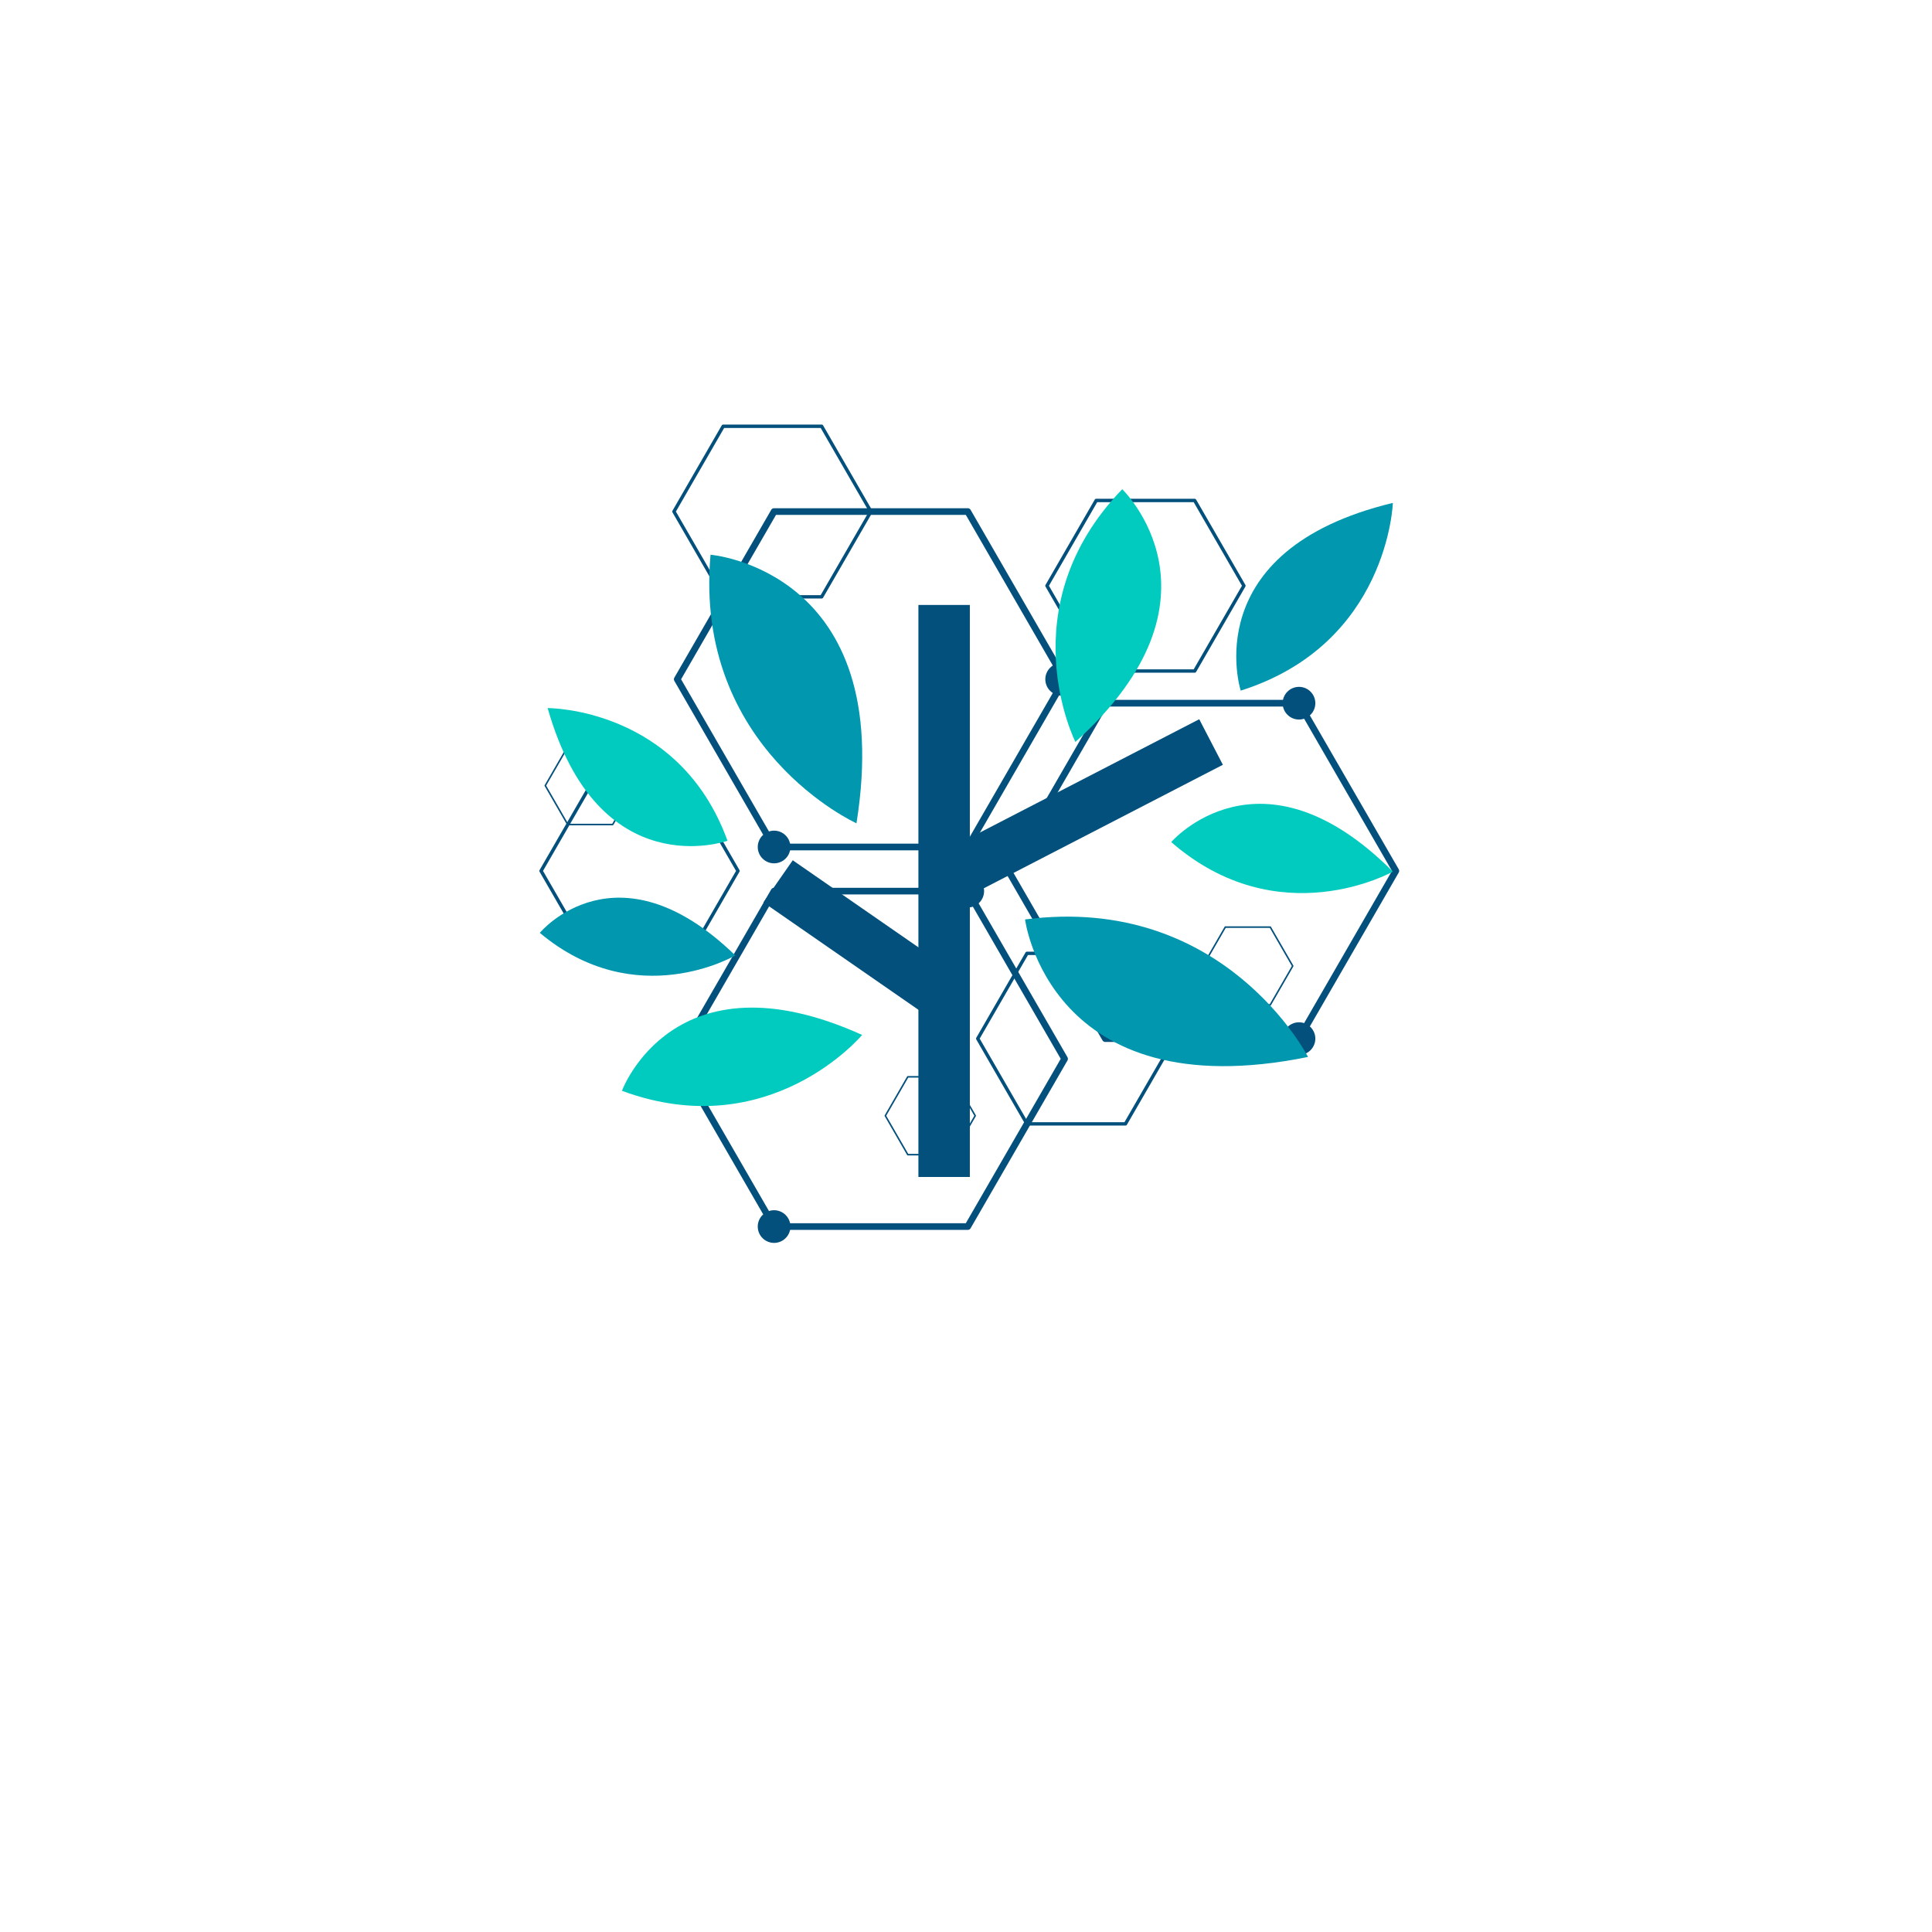 <svg xmlns="http://www.w3.org/2000/svg" xmlns:xlink="http://www.w3.org/1999/xlink" width="500" zoomAndPan="magnify" viewBox="0 0 375 375" height="500" preserveAspectRatio="xMidYMid meet" version="1.0"><defs><clipPath id="bfc7822d77"><path d="M 147 234 L 154 234 L 154 241.227 L 147 241.227 Z M 147 234 " clip-rule="nonzero"/></clipPath><clipPath id="b4f08ce8ce"><path d="M 195 135 L 271.941 135 L 271.941 203 L 195 203 Z M 195 135 " clip-rule="nonzero"/></clipPath><clipPath id="f212c6aea8"><path d="M 104.691 152 L 144 152 L 144 186 L 104.691 186 Z M 104.691 152 " clip-rule="nonzero"/></clipPath><clipPath id="3265510eb9"><path d="M 130 82.227 L 170 82.227 L 170 117 L 130 117 Z M 130 82.227 " clip-rule="nonzero"/></clipPath><clipPath id="5bc44cd47b"><path d="M 178 117 L 189 117 L 189 228.453 L 178 228.453 Z M 178 117 " clip-rule="nonzero"/></clipPath><clipPath id="9958dd68c1"><path d="M 204 94.953 L 226 94.953 L 226 145 L 204 145 Z M 204 94.953 " clip-rule="nonzero"/></clipPath><clipPath id="76966804bb"><path d="M 104.691 174 L 143 174 L 143 190 L 104.691 190 Z M 104.691 174 " clip-rule="nonzero"/></clipPath><clipPath id="72c5292120"><path d="M 239 97 L 270.441 97 L 270.441 135 L 239 135 Z M 239 97 " clip-rule="nonzero"/></clipPath><clipPath id="dae38ac6fd"><path d="M 227 156 L 270.441 156 L 270.441 174 L 227 174 Z M 227 156 " clip-rule="nonzero"/></clipPath></defs><path fill="#03507c" d="M 150.25 172.32 C 150 172.32 149.812 172.43 149.688 172.645 L 130.895 205.195 C 130.77 205.414 130.77 205.629 130.895 205.844 L 149.688 238.395 C 149.812 238.613 150 238.719 150.25 238.719 L 187.84 238.719 C 188.086 238.719 188.273 238.613 188.398 238.395 L 207.191 205.844 C 207.316 205.629 207.316 205.414 207.191 205.195 L 188.398 172.645 C 188.273 172.43 188.086 172.32 187.84 172.32 Z M 150.621 173.613 L 187.465 173.613 L 205.887 205.52 L 187.465 237.426 L 150.621 237.426 L 132.199 205.52 Z M 150.621 173.613 " fill-opacity="1" fill-rule="nonzero"/><path fill="#03507c" d="M 191.012 172.969 C 191.008 173.387 190.93 173.793 190.77 174.18 C 190.605 174.57 190.379 174.914 190.082 175.211 C 189.785 175.508 189.441 175.738 189.051 175.898 C 188.664 176.059 188.258 176.141 187.84 176.141 C 187.418 176.141 187.012 176.059 186.625 175.898 C 186.234 175.738 185.895 175.508 185.594 175.211 C 185.297 174.914 185.07 174.57 184.906 174.18 C 184.746 173.793 184.668 173.387 184.668 172.969 C 184.668 172.547 184.746 172.141 184.906 171.754 C 185.07 171.363 185.297 171.023 185.594 170.727 C 185.895 170.426 186.234 170.199 186.625 170.039 C 187.012 169.875 187.418 169.797 187.84 169.797 C 188.258 169.797 188.664 169.875 189.051 170.039 C 189.441 170.199 189.785 170.426 190.082 170.727 C 190.379 171.023 190.605 171.363 190.77 171.754 C 190.93 172.141 191.012 172.547 191.012 172.969 Z M 191.012 172.969 " fill-opacity="1" fill-rule="nonzero"/><g clip-path="url(#bfc7822d77)"><path fill="#03507c" d="M 153.422 238.074 C 153.422 238.496 153.34 238.898 153.18 239.289 C 153.02 239.676 152.789 240.02 152.492 240.316 C 152.195 240.613 151.852 240.844 151.461 241.004 C 151.074 241.164 150.668 241.246 150.25 241.246 C 149.828 241.246 149.422 241.164 149.035 241.004 C 148.648 240.844 148.305 240.613 148.008 240.316 C 147.707 240.02 147.48 239.676 147.32 239.289 C 147.156 238.898 147.078 238.496 147.078 238.074 C 147.078 237.652 147.156 237.25 147.32 236.859 C 147.48 236.473 147.707 236.129 148.008 235.832 C 148.305 235.535 148.648 235.305 149.035 235.145 C 149.426 234.984 149.828 234.902 150.25 234.902 C 150.668 234.902 151.074 234.984 151.461 235.145 C 151.852 235.305 152.195 235.535 152.492 235.832 C 152.789 236.129 153.02 236.473 153.18 236.859 C 153.34 237.25 153.422 237.652 153.422 238.074 Z M 153.422 238.074 " fill-opacity="1" fill-rule="nonzero"/></g><path fill="#03507c" d="M 150.25 98.648 C 150 98.648 149.812 98.754 149.688 98.969 L 130.895 131.523 C 130.77 131.738 130.77 131.953 130.895 132.168 L 149.688 164.723 C 149.812 164.938 150 165.047 150.25 165.047 L 187.84 165.047 C 188.086 165.043 188.273 164.938 188.398 164.723 L 207.191 132.168 C 207.316 131.953 207.316 131.738 207.191 131.523 L 188.398 98.969 C 188.273 98.754 188.086 98.648 187.84 98.648 Z M 150.621 99.938 L 187.465 99.938 L 205.887 131.848 L 187.465 163.754 L 150.621 163.754 L 132.199 131.848 Z M 150.621 99.938 " fill-opacity="1" fill-rule="nonzero"/><path fill="#03507c" d="M 209.238 131.848 C 209.238 132.266 209.156 132.672 208.996 133.059 C 208.836 133.449 208.605 133.793 208.309 134.09 C 208.012 134.387 207.668 134.617 207.281 134.777 C 206.891 134.938 206.488 135.02 206.066 135.02 C 205.645 135.02 205.242 134.938 204.852 134.777 C 204.465 134.617 204.121 134.387 203.824 134.09 C 203.527 133.793 203.297 133.449 203.137 133.059 C 202.977 132.672 202.895 132.266 202.895 131.848 C 202.895 131.426 202.977 131.02 203.137 130.633 C 203.297 130.242 203.527 129.902 203.824 129.605 C 204.121 129.305 204.465 129.078 204.852 128.918 C 205.242 128.754 205.645 128.676 206.066 128.676 C 206.488 128.676 206.891 128.754 207.281 128.918 C 207.668 129.078 208.012 129.305 208.309 129.605 C 208.605 129.902 208.836 130.242 208.996 130.633 C 209.156 131.02 209.238 131.426 209.238 131.848 Z M 209.238 131.848 " fill-opacity="1" fill-rule="nonzero"/><path fill="#03507c" d="M 153.422 164.398 C 153.422 164.82 153.34 165.223 153.18 165.613 C 153.02 166 152.789 166.344 152.492 166.641 C 152.195 166.941 151.852 167.168 151.461 167.328 C 151.074 167.492 150.668 167.57 150.25 167.57 C 149.828 167.57 149.422 167.492 149.035 167.328 C 148.648 167.168 148.305 166.941 148.008 166.641 C 147.707 166.344 147.48 166 147.32 165.613 C 147.156 165.223 147.078 164.82 147.078 164.398 C 147.078 163.98 147.156 163.574 147.32 163.188 C 147.48 162.797 147.707 162.453 148.008 162.156 C 148.305 161.859 148.648 161.629 149.035 161.469 C 149.422 161.309 149.828 161.227 150.25 161.227 C 150.668 161.227 151.074 161.309 151.465 161.469 C 151.852 161.629 152.195 161.859 152.492 162.156 C 152.789 162.453 153.02 162.797 153.18 163.188 C 153.34 163.574 153.422 163.98 153.422 164.398 Z M 153.422 164.398 " fill-opacity="1" fill-rule="nonzero"/><g clip-path="url(#b4f08ce8ce)"><path fill="#03507c" d="M 214.543 135.844 C 214.297 135.844 214.109 135.953 213.984 136.168 L 195.191 168.719 C 195.066 168.938 195.066 169.152 195.191 169.367 L 213.984 201.918 C 214.109 202.137 214.297 202.242 214.543 202.242 L 252.133 202.242 C 252.383 202.242 252.57 202.133 252.691 201.918 L 271.488 169.367 C 271.613 169.152 271.613 168.938 271.488 168.719 L 252.691 136.168 C 252.57 135.953 252.383 135.844 252.133 135.844 Z M 214.918 137.137 L 251.762 137.137 L 270.18 169.043 L 251.762 200.949 L 214.918 200.949 L 196.496 169.043 Z M 214.918 137.137 " fill-opacity="1" fill-rule="nonzero"/></g><path fill="#03507c" d="M 255.305 136.492 C 255.305 136.91 255.227 137.316 255.062 137.703 C 254.902 138.094 254.672 138.438 254.375 138.734 C 254.078 139.031 253.734 139.262 253.348 139.422 C 252.957 139.582 252.555 139.664 252.133 139.664 C 251.715 139.664 251.309 139.582 250.918 139.422 C 250.531 139.262 250.188 139.031 249.891 138.734 C 249.594 138.438 249.363 138.094 249.203 137.703 C 249.043 137.316 248.961 136.91 248.961 136.492 C 248.961 136.07 249.043 135.664 249.203 135.277 C 249.363 134.887 249.594 134.547 249.891 134.246 C 250.188 133.949 250.531 133.723 250.922 133.559 C 251.309 133.398 251.715 133.32 252.133 133.32 C 252.555 133.32 252.957 133.398 253.348 133.559 C 253.734 133.723 254.078 133.949 254.375 134.246 C 254.676 134.547 254.902 134.887 255.062 135.277 C 255.227 135.664 255.305 136.07 255.305 136.492 Z M 255.305 136.492 " fill-opacity="1" fill-rule="nonzero"/><path fill="#03507c" d="M 255.305 201.598 C 255.305 202.016 255.227 202.422 255.062 202.809 C 254.902 203.199 254.672 203.543 254.375 203.84 C 254.078 204.137 253.734 204.367 253.348 204.527 C 252.957 204.688 252.555 204.77 252.133 204.77 C 251.715 204.77 251.309 204.688 250.918 204.527 C 250.531 204.367 250.188 204.137 249.891 203.84 C 249.594 203.543 249.363 203.199 249.203 202.809 C 249.043 202.422 248.961 202.016 248.961 201.598 C 248.961 201.176 249.043 200.773 249.203 200.383 C 249.363 199.996 249.594 199.652 249.891 199.355 C 250.188 199.059 250.531 198.828 250.922 198.668 C 251.309 198.504 251.715 198.426 252.133 198.426 C 252.555 198.426 252.957 198.504 253.348 198.668 C 253.734 198.828 254.078 199.055 254.375 199.355 C 254.672 199.652 254.902 199.996 255.062 200.383 C 255.227 200.773 255.305 201.176 255.305 201.598 Z M 255.305 201.598 " fill-opacity="1" fill-rule="nonzero"/><path fill="#03507c" d="M 199.336 184.715 C 199.211 184.715 199.113 184.77 199.051 184.879 L 189.496 201.43 C 189.434 201.539 189.434 201.648 189.496 201.758 L 199.051 218.309 C 199.113 218.418 199.211 218.473 199.336 218.473 L 218.449 218.473 C 218.574 218.473 218.668 218.418 218.734 218.309 L 228.289 201.758 C 228.352 201.648 228.352 201.539 228.289 201.43 L 218.734 184.879 C 218.668 184.77 218.574 184.715 218.449 184.715 Z M 199.527 185.371 L 218.258 185.371 L 227.625 201.594 L 218.258 217.816 L 199.527 217.816 L 190.16 201.594 Z M 199.527 185.371 " fill-opacity="1" fill-rule="nonzero"/><path fill="#03507c" d="M 212.773 96.812 C 212.648 96.812 212.551 96.867 212.488 96.98 L 202.934 113.531 C 202.871 113.641 202.871 113.75 202.934 113.859 L 212.488 130.41 C 212.551 130.52 212.648 130.574 212.773 130.574 L 231.887 130.574 C 232.012 130.574 232.105 130.52 232.172 130.41 L 241.727 113.859 C 241.789 113.75 241.789 113.641 241.727 113.531 L 232.172 96.98 C 232.105 96.871 232.012 96.812 231.887 96.812 Z M 212.965 97.473 L 231.695 97.473 L 241.062 113.695 L 231.695 129.918 L 212.965 129.918 L 203.598 113.695 Z M 212.965 97.473 " fill-opacity="1" fill-rule="nonzero"/><g clip-path="url(#f212c6aea8)"><path fill="#03507c" d="M 114.578 152.16 C 114.449 152.16 114.355 152.215 114.293 152.324 L 104.734 168.879 C 104.672 168.988 104.672 169.098 104.734 169.207 L 114.293 185.758 C 114.355 185.867 114.449 185.922 114.578 185.922 L 133.688 185.922 C 133.816 185.922 133.91 185.867 133.973 185.758 L 143.527 169.207 C 143.594 169.098 143.594 168.988 143.527 168.879 L 133.973 152.324 C 133.91 152.215 133.816 152.16 133.688 152.16 Z M 114.766 152.816 L 133.5 152.816 L 142.863 169.043 L 133.5 185.266 L 114.766 185.266 L 105.398 169.043 Z M 114.766 152.816 " fill-opacity="1" fill-rule="nonzero"/></g><path fill="#03507c" d="M 110.199 144.781 C 110.145 144.781 110.102 144.805 110.07 144.855 L 105.711 152.41 C 105.68 152.461 105.68 152.512 105.711 152.559 L 110.07 160.113 C 110.102 160.164 110.145 160.188 110.199 160.188 L 118.922 160.188 C 118.98 160.188 119.023 160.164 119.055 160.113 L 123.414 152.559 C 123.441 152.512 123.441 152.461 123.414 152.41 L 119.055 144.855 C 119.023 144.805 118.98 144.781 118.922 144.781 Z M 110.289 145.082 L 118.836 145.082 L 123.109 152.484 L 118.836 159.891 L 110.289 159.891 L 106.012 152.484 Z M 110.289 145.082 " fill-opacity="1" fill-rule="nonzero"/><g clip-path="url(#3265510eb9)"><path fill="#03507c" d="M 140.371 82.41 C 140.242 82.41 140.148 82.465 140.086 82.574 L 130.531 99.125 C 130.465 99.238 130.465 99.348 130.531 99.457 L 140.086 116.008 C 140.148 116.117 140.242 116.172 140.371 116.172 L 159.48 116.172 C 159.609 116.172 159.703 116.117 159.766 116.008 L 169.324 99.457 C 169.387 99.348 169.387 99.238 169.324 99.125 L 159.766 82.574 C 159.703 82.465 159.609 82.41 159.48 82.41 Z M 140.559 83.066 L 159.293 83.066 L 168.66 99.293 L 159.293 115.516 L 140.559 115.516 L 131.191 99.293 Z M 140.559 83.066 " fill-opacity="1" fill-rule="nonzero"/></g><path fill="#03507c" d="M 176.203 208.859 C 176.148 208.859 176.102 208.883 176.074 208.934 L 171.715 216.488 C 171.684 216.539 171.684 216.586 171.715 216.637 L 176.074 224.191 C 176.102 224.242 176.148 224.266 176.203 224.266 L 184.926 224.266 C 184.984 224.266 185.027 224.242 185.055 224.191 L 189.418 216.637 C 189.445 216.586 189.445 216.539 189.418 216.488 L 185.055 208.934 C 185.027 208.883 184.984 208.859 184.926 208.859 Z M 176.289 209.16 L 184.84 209.16 L 189.113 216.562 L 184.84 223.965 L 176.289 223.965 L 172.016 216.562 Z M 176.289 209.16 " fill-opacity="1" fill-rule="nonzero"/><path fill="#03507c" d="M 237.832 179.797 C 237.773 179.797 237.73 179.82 237.703 179.871 L 233.34 187.426 C 233.312 187.477 233.312 187.527 233.34 187.574 L 237.703 195.129 C 237.73 195.18 237.773 195.203 237.832 195.203 L 246.555 195.203 C 246.613 195.203 246.656 195.18 246.684 195.129 L 251.043 187.574 C 251.074 187.527 251.074 187.477 251.043 187.426 L 246.684 179.871 C 246.656 179.82 246.613 179.797 246.555 179.797 Z M 237.918 180.098 L 246.469 180.098 L 250.742 187.5 L 246.469 194.906 L 237.918 194.906 L 233.645 187.5 Z M 237.918 180.098 " fill-opacity="1" fill-rule="nonzero"/><g clip-path="url(#5bc44cd47b)"><path fill="#03507c" d="M 178.262 117.422 L 188.246 117.422 L 188.246 228.453 L 178.262 228.453 Z M 178.262 117.422 " fill-opacity="1" fill-rule="nonzero"/></g><path fill="#03507c" d="M 148.176 175.152 L 153.871 166.977 L 184.863 188.449 L 179.168 196.625 Z M 148.176 175.152 " fill-opacity="1" fill-rule="nonzero"/><path fill="#03507c" d="M 182.043 165.805 L 232.77 139.602 L 237.359 148.445 L 186.633 174.648 Z M 182.043 165.805 " fill-opacity="1" fill-rule="nonzero"/><path fill="#0097af" d="M 253.887 205.152 C 253.887 205.152 237.688 173.406 198.961 178.465 C 198.961 178.465 203.664 215.371 253.887 205.152 Z M 253.887 205.152 " fill-opacity="1" fill-rule="nonzero"/><path fill="#00cbbe" d="M 167.34 200.879 C 167.34 200.879 149.414 222.355 120.719 211.723 C 120.719 211.723 130.754 184.355 167.34 200.879 Z M 167.34 200.879 " fill-opacity="1" fill-rule="nonzero"/><g clip-path="url(#9958dd68c1)"><path fill="#00cbbe" d="M 208.734 144.008 C 208.734 144.008 195.613 117.941 217.828 94.953 C 217.773 94.953 239.883 115.961 208.734 144.008 Z M 208.734 144.008 " fill-opacity="1" fill-rule="nonzero"/></g><path fill="#00cbbe" d="M 106.297 137.438 C 106.297 137.438 131.801 137.281 141.207 163.191 C 141.207 163.191 116.172 172.156 106.297 137.438 Z M 106.297 137.438 " fill-opacity="1" fill-rule="nonzero"/><path fill="#0097af" d="M 166.242 159.801 C 166.242 159.801 134.57 145.465 137.914 107.672 C 137.914 107.672 174.082 110.645 166.242 159.801 Z M 166.242 159.801 " fill-opacity="1" fill-rule="nonzero"/><g clip-path="url(#76966804bb)"><path fill="#0097af" d="M 142.723 185.449 C 142.723 185.449 123.488 196.762 104.781 181.07 C 104.781 181.016 119.727 163.137 142.723 185.449 Z M 142.723 185.449 " fill-opacity="1" fill-rule="nonzero"/></g><g clip-path="url(#72c5292120)"><path fill="#0097af" d="M 270.352 97.613 C 270.352 97.613 269.465 124.98 240.824 134.051 C 240.824 134.051 232.043 106.84 270.352 97.613 Z M 270.352 97.613 " fill-opacity="1" fill-rule="nonzero"/></g><g clip-path="url(#dae38ac6fd)"><path fill="#00cbbe" d="M 270.352 169.184 C 270.352 169.184 248.242 181.645 227.34 163.449 C 227.34 163.398 244.691 143.434 270.352 169.184 Z M 270.352 169.184 " fill-opacity="1" fill-rule="nonzero"/></g></svg>